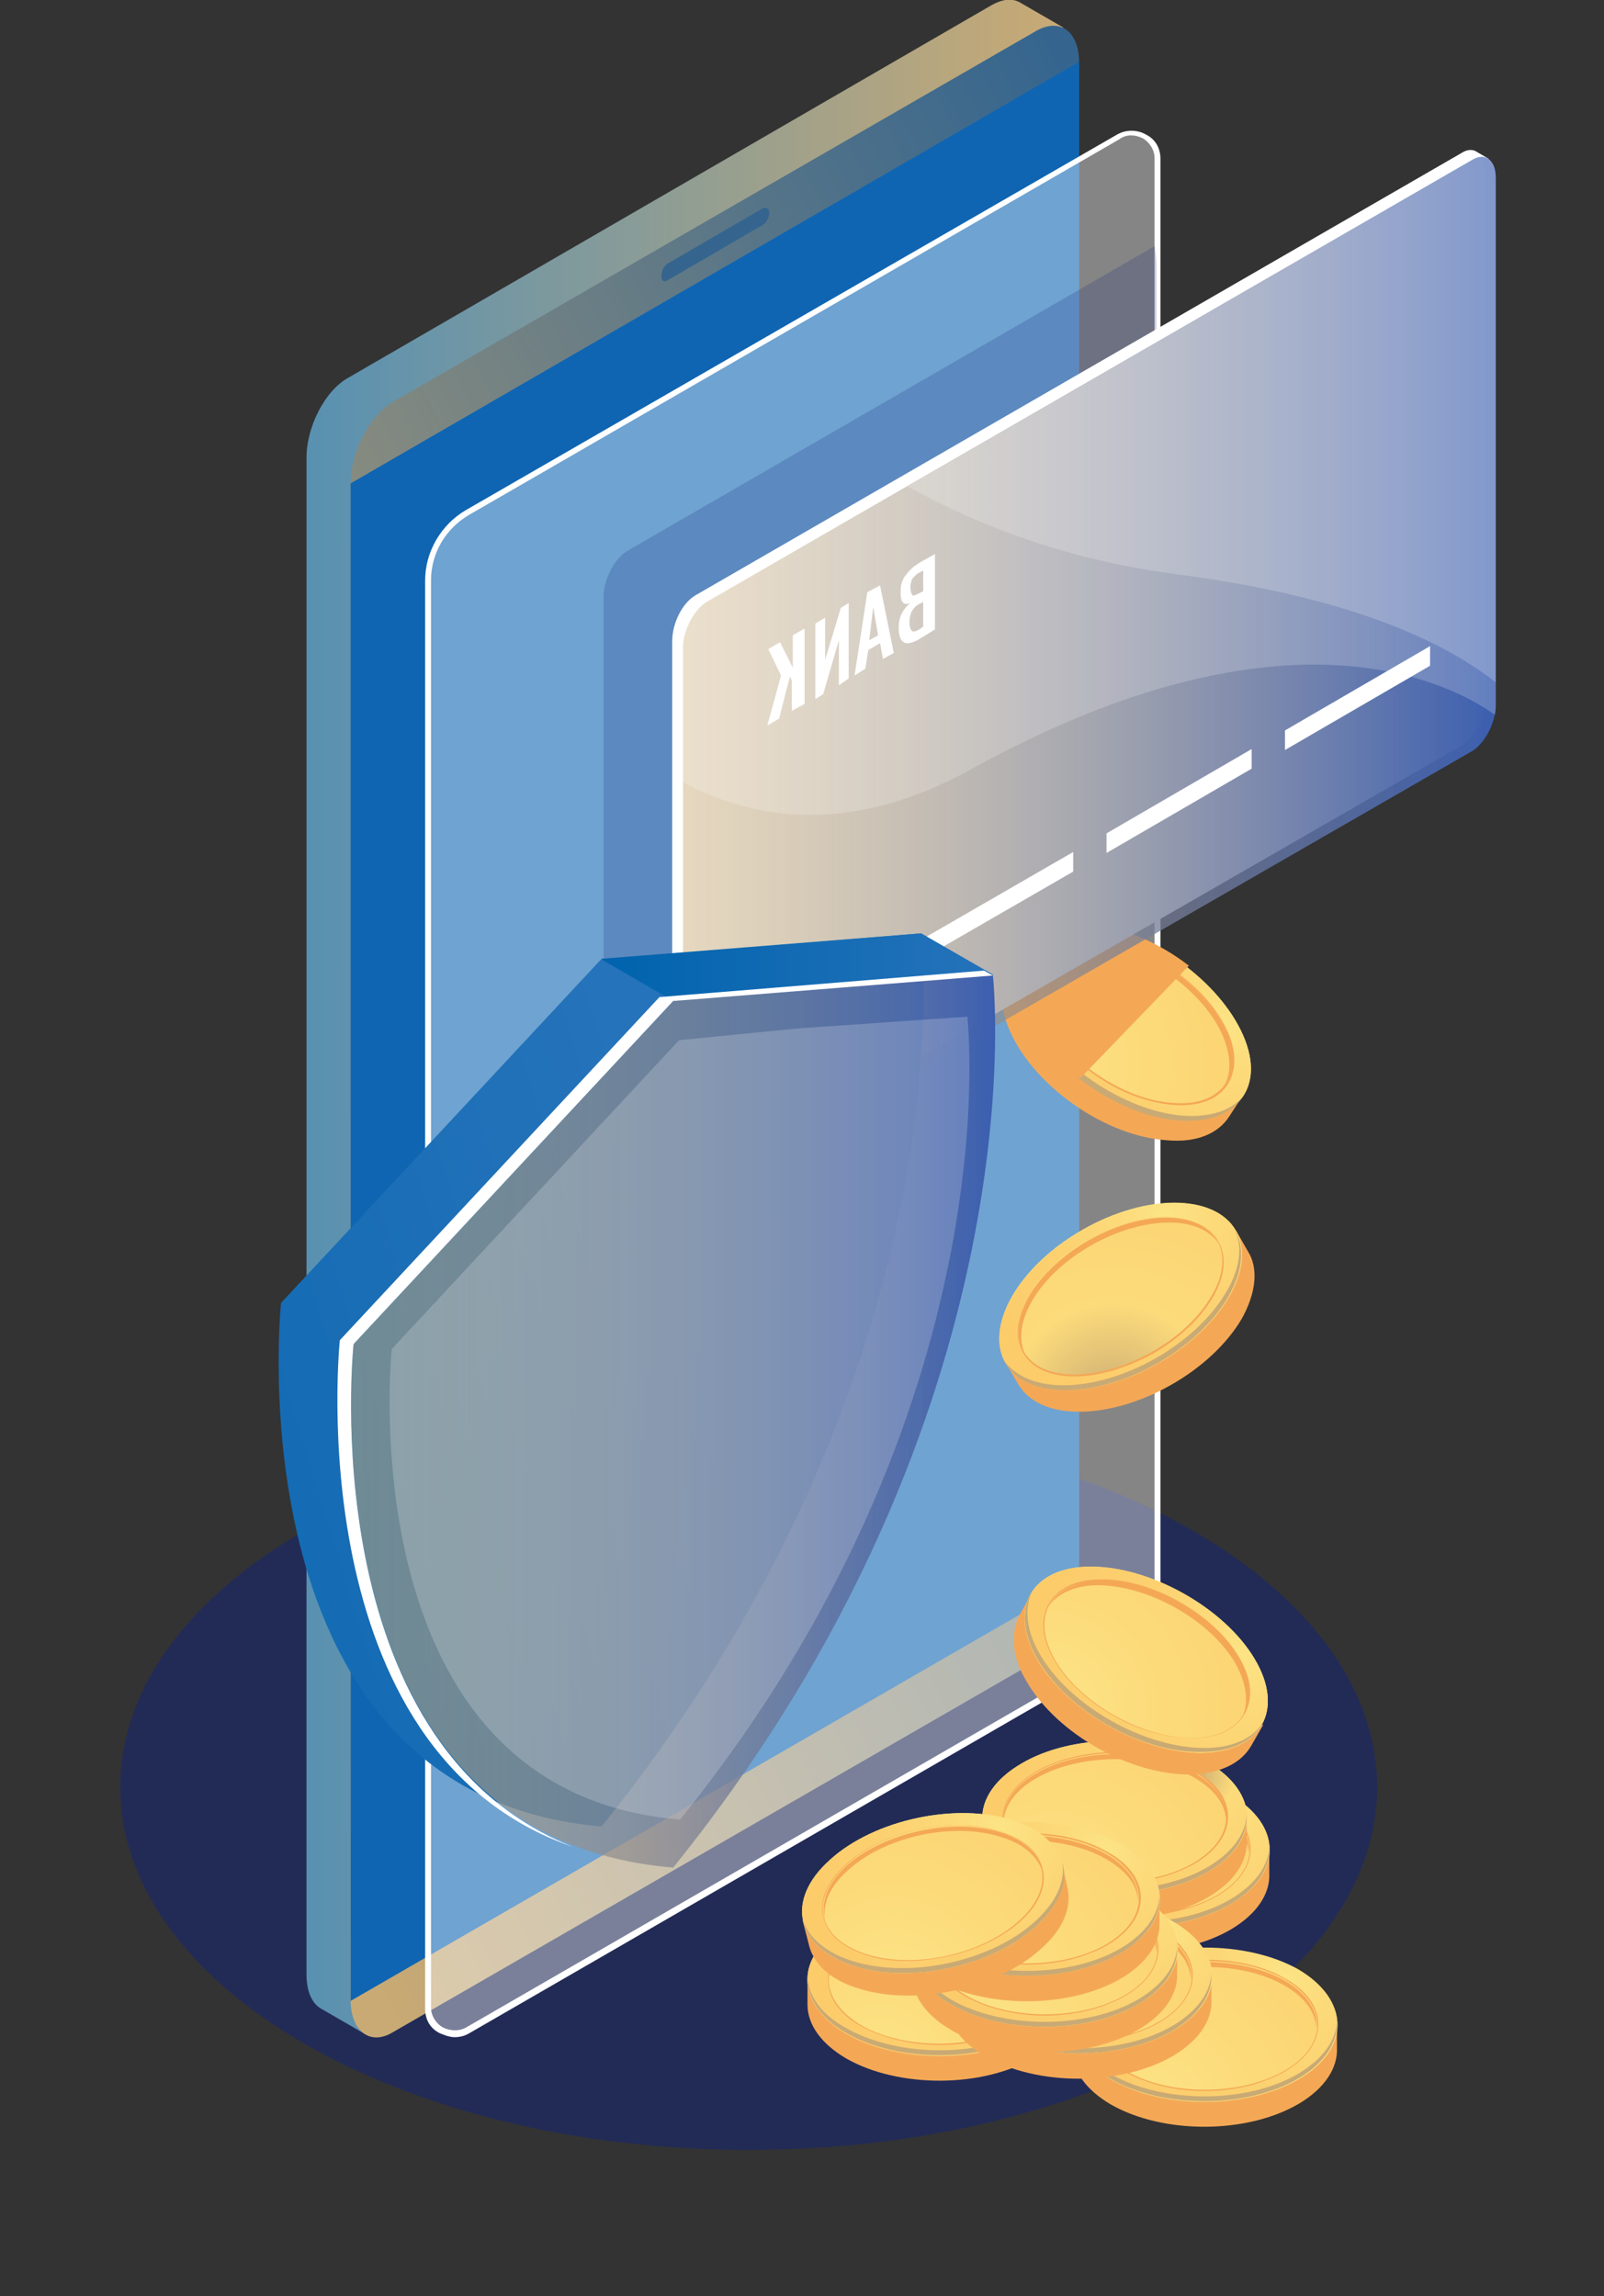 <svg width="278" height="398" viewBox="0 0 278 398" fill="none" xmlns="http://www.w3.org/2000/svg">
<rect x="0" y="0" width="278" height="398" fill="#333333" stroke="none"/>
<path opacity="0.5" d="M129.758 372.662C69.602 372.662 20.837 344.513 20.837 309.79C20.837 275.067 69.602 246.918 129.758 246.918C189.913 246.918 238.679 275.067 238.679 309.79C238.679 344.513 189.913 372.662 129.758 372.662Z" fill="#13247A"/>
<path d="M60.428 65.44L171.898 0.869C173.767 -0.151 175.297 -0.32 176.656 0.359L184.303 4.777L179.375 7.836V269.178C179.375 274.616 176.146 280.903 172.068 283.282L61.788 347.003L63.317 352.611L55.671 348.193C54.141 347.343 53.122 345.304 53.122 342.245V79.374C53.122 73.936 56.35 67.649 60.428 65.44Z" fill="url(#paint0_linear_92_7708)"/>
<path d="M68.075 352.271L179.715 287.87C183.793 285.491 187.021 279.204 187.021 273.766V10.895C187.021 5.457 183.793 3.078 179.715 5.287L68.075 69.688C63.997 72.067 60.768 78.354 60.768 83.792V346.663C60.768 352.101 64.167 354.65 68.075 352.271Z" fill="url(#paint1_linear_92_7708)"/>
<path d="M60.768 346.833L187.021 273.936V10.725L60.768 83.792V346.833Z" fill="#0F65B2"/>
<path opacity="0.4" d="M80.989 351.931L193.648 286.85C197.896 284.471 200.445 279.883 200.445 274.956V27.547C200.445 24.148 196.707 21.939 193.648 23.639L80.989 88.719C76.741 91.098 74.192 95.686 74.192 100.614V348.193C74.192 351.591 77.93 353.63 80.989 351.931Z" fill="white"/>
<path d="M78.78 353.12C79.63 353.12 80.479 352.95 81.329 352.441L193.988 287.36C198.406 284.811 201.125 280.053 201.125 275.126V27.547C201.125 25.678 200.275 24.148 198.576 23.299C197.047 22.449 195.178 22.449 193.648 23.299L80.819 88.379C76.401 90.928 73.682 95.686 73.682 100.614V348.193C73.682 350.062 74.532 351.591 76.231 352.441C77.081 352.781 77.93 353.12 78.78 353.12ZM196.027 23.469C196.707 23.469 197.387 23.639 198.066 23.979C199.256 24.658 200.105 26.018 200.105 27.377V274.956C200.105 279.713 197.557 283.962 193.478 286.34L80.819 351.421C79.63 352.101 78.1 352.101 76.741 351.421C75.552 350.741 74.702 349.382 74.702 348.023V100.614C74.702 95.856 77.251 91.608 81.329 89.229L193.988 24.148C194.668 23.639 195.348 23.469 196.027 23.469Z" fill="white"/>
<path d="M115.653 48.617L132.306 38.932C132.815 38.592 133.325 37.742 133.325 36.893C133.325 36.213 132.815 35.873 132.306 36.043L115.653 45.729C115.143 46.069 114.634 46.918 114.634 47.768C114.634 48.617 114.973 48.957 115.653 48.617Z" fill="#35658E"/>
<path opacity="0.2" d="M108.687 197.98C106.478 199.34 104.608 197.98 104.608 194.922V103.503C104.608 100.444 106.478 96.876 108.687 95.516L200.105 42.67C200.275 43.69 200.445 44.879 200.445 45.899V144.794L108.687 197.98Z" fill="#13247A"/>
<path d="M177.336 164.166V166.375C179.205 165.525 181.754 165.015 184.642 165.355C195.008 166.035 207.072 174.361 211.49 183.707C212.68 186.256 213.359 188.635 213.189 190.844L215.229 190.164L213.02 193.562C211.15 196.451 207.412 198.15 202.144 197.64C191.779 196.961 179.714 188.635 175.296 179.289C173.087 174.701 173.087 170.623 174.957 167.734L177.336 164.166Z" fill="#F4A856"/>
<path d="M177.675 175.72C182.263 185.066 194.158 193.222 204.523 194.072C214.889 194.752 219.647 187.955 215.059 178.609C210.471 169.263 198.576 161.107 188.211 160.257C177.845 159.408 173.257 166.374 177.675 175.72Z" fill="#FCE586"/>
<path d="M177.675 175.72C182.263 185.066 194.158 193.222 204.523 194.072C214.889 194.752 219.647 187.955 215.059 178.609C210.471 169.263 198.576 161.107 188.211 160.257C177.845 159.408 173.257 166.374 177.675 175.72Z" fill="url(#paint2_radial_92_7708)"/>
<path d="M189.91 186.426C193.988 189.314 198.916 191.183 203.334 191.523C207.582 191.863 210.98 190.674 212.68 188.125C214.379 185.576 214.379 182.008 212.51 178.269C208.771 170.453 198.576 163.486 189.74 162.806C185.492 162.466 182.093 163.656 180.394 166.205C178.695 168.753 178.695 172.322 180.564 176.06C182.433 179.968 185.832 183.537 189.91 186.426ZM202.654 168.074C206.732 170.793 210.131 174.361 212 178.269C213.869 182.008 213.869 185.406 212.34 187.785C210.641 190.164 207.582 191.353 203.334 191.013C194.668 190.334 184.642 183.537 180.904 175.72C179.035 171.982 179.035 168.584 180.564 166.205C182.263 163.826 185.322 162.636 189.57 162.976C193.818 163.486 198.576 165.355 202.654 168.074Z" fill="#F4A856"/>
<path d="M180.734 175.89C184.472 183.707 194.668 190.673 203.334 191.183C212 191.863 215.908 185.916 212.17 178.099C208.431 170.283 198.236 163.316 189.57 162.806C180.904 162.296 176.996 168.074 180.734 175.89Z" fill="url(#paint3_radial_92_7708)"/>
<path d="M211.66 178.949C207.921 171.132 197.726 164.165 189.06 163.656C184.982 163.316 181.923 164.505 180.224 166.544C181.753 163.995 184.982 162.466 189.57 162.806C198.236 163.486 208.431 170.283 212.169 178.099C214.209 182.177 214.039 185.746 212.169 188.125C213.529 185.916 213.359 182.687 211.66 178.949Z" fill="#F4A856"/>
<path d="M178.185 175.041C182.773 184.386 194.668 192.543 205.033 193.392C209.961 193.732 213.699 192.373 215.568 189.824C213.699 192.883 209.961 194.582 204.523 194.242C194.158 193.562 182.093 185.236 177.675 175.89C175.296 170.962 175.466 166.884 177.675 163.996C175.976 166.544 175.976 170.453 178.185 175.041Z" fill="#C9AA74"/>
<path d="M180.904 186.765C178.525 184.386 176.656 181.838 175.466 179.119C173.257 174.531 173.257 170.453 175.127 167.564L177.506 164.165C177.506 164.165 177.506 163.996 177.675 163.996L177.845 163.826C179.885 161.277 183.453 159.747 188.551 160.087C194.328 160.597 200.785 163.316 206.053 167.394L187.361 186.765H180.904Z" fill="#F4A856"/>
<path d="M120.582 103.163L253.292 26.527C254.311 25.848 255.331 25.848 256.011 26.358L258.05 27.547C258.05 27.547 257.54 27.547 257.2 27.717C257.37 28.227 257.54 28.906 257.54 29.756V121.175C257.54 124.233 255.671 127.802 253.462 129.161L120.582 205.627C120.412 205.797 120.072 205.797 119.902 205.967V206.986L117.863 205.797C117.013 205.287 116.503 204.098 116.503 202.398V111.149C116.503 108.091 118.203 104.522 120.582 103.163Z" fill="white"/>
<path d="M122.451 206.646L255.161 130.181C257.37 128.821 259.239 125.253 259.239 122.194V30.776C259.239 27.717 257.37 26.358 255.161 27.717L122.451 104.352C120.242 105.712 118.373 109.28 118.373 112.339V203.758C118.373 206.646 120.242 208.006 122.451 206.646Z" fill="url(#paint4_linear_92_7708)"/>
<path d="M162.043 109.11V96.026L159.324 97.555C158.814 97.895 158.305 98.235 157.965 98.575C157.625 98.915 157.285 99.255 156.945 99.764C156.605 100.104 156.435 100.614 156.266 101.124C156.096 101.634 156.096 102.313 156.096 102.823C156.096 104.352 156.605 105.032 157.795 104.522C157.115 105.032 156.605 105.712 156.266 106.391C155.926 107.071 155.756 107.921 155.756 108.94C155.756 110.13 156.096 110.979 156.605 111.319C157.115 111.659 157.965 111.489 158.984 110.979L162.043 109.11ZM160.004 102.483L159.324 102.823C158.645 103.163 158.305 103.333 158.135 103.163C157.965 102.993 157.795 102.483 157.795 101.804C157.795 101.464 157.795 101.124 157.965 100.784C157.965 100.444 158.135 100.274 158.305 100.104C158.475 99.934 158.644 99.764 158.814 99.594C158.984 99.425 159.324 99.255 159.664 99.085L160.004 98.915V102.483ZM160.004 108.6L159.324 109.11C158.645 109.45 158.305 109.62 157.965 109.28C157.795 109.11 157.625 108.6 157.625 107.921C157.625 107.071 157.795 106.561 157.965 106.052C158.305 105.542 158.645 105.032 159.324 104.692L160.004 104.352V108.6Z" fill="white"/>
<path d="M154.906 113.188L152.527 101.464L150.318 102.653L148.109 117.097L149.978 115.907L150.488 112.679L152.527 111.489L153.037 114.208L154.906 113.188ZM152.187 110.13L150.658 110.979L151.338 105.202L152.187 110.13Z" fill="white"/>
<path d="M147.09 117.606V104.522L145.73 105.372L143.012 114.378V107.071L141.312 108.091V121.175L142.672 120.325L145.391 110.979V118.796L147.09 117.606Z" fill="white"/>
<path d="M139.443 122.024V108.94L137.404 110.13V115.737L135.195 111.319L133.156 112.509L135.365 117.097L132.986 125.763L135.025 124.573L136.895 117.266L137.234 117.946V123.214L139.443 122.024Z" fill="white"/>
<path d="M222.706 130.011L247.854 115.397V111.999L222.706 126.612V130.011Z" fill="white"/>
<path d="M191.78 147.853L216.929 133.24V129.841L191.78 144.454V147.853Z" fill="white"/>
<path d="M160.683 165.695L186.002 151.081V147.683L160.683 162.296V165.695Z" fill="white"/>
<path d="M129.758 183.537L154.906 168.923V165.695L129.758 180.138V183.537Z" fill="white"/>
<path opacity="0.2" d="M122.451 104.352L255.161 27.717C257.37 26.358 259.239 27.717 259.239 30.776V122.194C259.239 122.704 259.239 123.384 259.069 123.894C251.933 118.796 223.385 102.993 168.5 133.239C148.619 144.284 131.797 142.755 118.373 135.618V112.169C118.373 109.11 120.242 105.542 122.451 104.352Z" fill="white"/>
<path opacity="0.2" d="M204.354 99.594C185.662 97.216 170.199 91.438 157.285 84.301L255.161 27.717C257.37 26.358 259.239 27.717 259.239 30.776V118.286C249.554 110.64 232.731 103.333 204.354 99.594Z" fill="white"/>
<path d="M174.108 320.835L175.297 322.704C176.317 320.835 178.186 319.136 180.735 317.606C189.741 312.339 204.184 312.339 213.19 317.436C215.739 318.796 217.438 320.495 218.628 322.364L219.987 320.665V324.743C220.157 328.142 217.948 331.71 213.36 334.429C204.354 339.696 189.911 339.696 180.905 334.599C176.487 332.05 174.108 328.651 174.108 325.253V320.835Z" fill="#F4A856"/>
<path d="M180.904 330.181C189.91 335.278 204.524 335.278 213.36 330.011C222.366 324.743 222.196 316.417 213.36 311.149C204.354 306.052 189.741 306.052 180.904 311.319C171.899 316.587 171.899 325.083 180.904 330.181Z" fill="#FCE586"/>
<path d="M180.904 330.181C189.91 335.278 204.524 335.278 213.36 330.011C222.366 324.743 222.196 316.417 213.36 311.149C204.354 306.052 189.741 306.052 180.904 311.319C171.899 316.587 171.899 325.083 180.904 330.181Z" fill="url(#paint5_radial_92_7708)"/>
<path d="M197.048 332.05C202.145 332.05 207.073 330.86 210.981 328.651C214.72 326.442 216.759 323.554 216.759 320.495C216.759 317.436 214.72 314.548 210.981 312.509C203.335 308.091 191.1 308.26 183.454 312.679C179.715 314.888 177.676 317.776 177.676 320.835C177.676 323.893 179.715 326.782 183.454 328.821C187.192 331.03 192.12 332.05 197.048 332.05ZM197.218 309.79C202.145 309.79 206.903 310.809 210.642 313.018C214.21 315.057 216.249 317.776 216.249 320.665C216.249 323.554 214.38 326.272 210.811 328.481C203.335 332.899 191.27 332.899 183.624 328.651C180.055 326.612 178.016 323.893 178.016 321.005C178.016 318.116 179.885 315.397 183.454 313.188C187.362 310.809 192.29 309.79 197.218 309.79Z" fill="#F4A856"/>
<path d="M183.624 328.651C191.1 332.899 203.335 332.899 210.981 328.481C218.458 324.063 218.458 317.097 210.981 312.679C203.505 308.43 191.27 308.43 183.624 312.848C175.977 317.267 175.977 324.403 183.624 328.651Z" fill="url(#paint6_radial_92_7708)"/>
<path d="M210.811 313.698C203.334 309.45 191.1 309.45 183.453 313.868C179.885 315.907 178.016 318.626 177.846 321.345C177.676 318.286 179.545 315.227 183.453 313.018C190.93 308.6 203.164 308.6 210.811 312.848C214.719 315.058 216.758 318.116 216.418 321.175C216.249 318.456 214.379 315.737 210.811 313.698Z" fill="#F4A856"/>
<path d="M180.905 329.331C189.911 334.429 204.524 334.429 213.36 329.161C217.608 326.612 219.817 323.384 219.987 320.155C220.157 323.724 217.948 327.292 213.36 330.011C204.354 335.278 189.911 335.278 180.905 330.181C176.147 327.462 173.938 323.894 174.108 320.325C174.447 323.554 176.656 326.782 180.905 329.331Z" fill="#C9AA74"/>
<path d="M170.199 315.227L171.389 317.097C172.408 315.227 174.278 313.528 176.826 311.999C185.832 306.731 200.276 306.731 209.282 311.829C211.831 313.188 213.53 314.888 214.719 316.757L216.079 315.057V319.136C216.249 322.534 214.04 326.102 209.452 328.821C200.446 334.089 186.002 334.089 176.996 328.991C172.578 326.442 170.199 323.044 170.199 319.645V315.227Z" fill="#F4A856"/>
<path d="M176.996 324.573C186.002 329.671 200.616 329.671 209.452 324.403C218.458 319.136 218.288 310.809 209.452 305.542C200.446 300.444 185.832 300.444 176.996 305.712C167.99 310.979 167.99 319.306 176.996 324.573Z" fill="#FCE586"/>
<path d="M176.996 324.573C186.002 329.671 200.616 329.671 209.452 324.403C218.458 319.136 218.288 310.809 209.452 305.542C200.446 300.444 185.832 300.444 176.996 305.712C167.99 310.979 167.99 319.306 176.996 324.573Z" fill="url(#paint7_radial_92_7708)"/>
<path d="M193.139 326.442C198.237 326.442 203.165 325.253 207.073 323.044C210.812 320.835 212.851 317.946 212.851 314.888C212.851 311.829 210.812 308.94 207.073 306.901C199.427 302.483 187.192 302.653 179.546 307.071C175.807 309.28 173.768 312.169 173.768 315.227C173.768 318.286 175.807 321.175 179.546 323.214C183.284 325.253 188.212 326.442 193.139 326.442ZM193.309 304.182C198.237 304.182 202.995 305.202 206.733 307.411C210.302 309.45 212.341 312.169 212.341 315.057C212.341 317.946 210.472 320.665 206.903 322.874C199.427 327.292 187.362 327.292 179.715 323.044C176.147 321.005 174.108 318.286 174.108 315.397C174.108 312.509 175.977 309.79 179.546 307.581C183.454 305.202 188.382 304.182 193.309 304.182Z" fill="#F4A856"/>
<path d="M179.546 323.044C187.022 327.292 199.257 327.292 206.903 322.874C214.38 318.456 214.38 311.489 206.903 307.071C199.427 302.823 187.192 302.823 179.546 307.241C172.069 311.659 172.069 318.626 179.546 323.044Z" fill="url(#paint8_radial_92_7708)"/>
<path d="M206.903 308.091C199.426 303.843 187.192 303.843 179.545 308.261C175.977 310.3 174.108 313.018 173.938 315.737C173.768 312.679 175.637 309.62 179.545 307.411C187.022 302.993 199.256 302.993 206.903 307.241C210.811 309.45 212.85 312.509 212.51 315.567C212.34 312.679 210.471 310.13 206.903 308.091Z" fill="#F4A856"/>
<path d="M176.996 323.724C186.002 328.821 200.616 328.821 209.452 323.554C213.7 321.005 215.909 317.776 216.079 314.548C216.249 318.116 214.04 321.685 209.452 324.403C200.446 329.671 186.002 329.671 176.996 324.573C172.239 321.855 170.03 318.286 170.199 314.718C170.369 317.946 172.748 321.175 176.996 323.724Z" fill="#C9AA74"/>
<path d="M139.952 343.095L141.142 344.964C142.161 343.095 144.031 341.396 146.579 339.867C155.585 334.599 170.029 334.599 179.035 339.697C181.584 341.056 183.283 342.755 184.472 344.624L185.832 342.925V347.003C186.002 350.402 183.793 353.97 179.205 356.689C170.199 361.957 155.755 361.957 146.749 356.859C142.331 354.31 139.952 350.912 139.952 347.513V343.095Z" fill="#F4A856"/>
<path d="M139.951 343.151C139.918 335.831 150.162 329.851 162.831 329.794C175.5 329.737 185.797 335.625 185.83 342.945C185.863 350.265 175.619 356.245 162.95 356.302C150.281 356.359 139.984 350.471 139.951 343.151Z" fill="#FCE586"/>
<path d="M146.749 352.611C155.755 357.708 170.369 357.708 179.205 352.441C188.211 347.173 188.041 338.847 179.205 333.579C170.199 328.481 155.585 328.481 146.749 333.749C137.573 339.017 137.743 347.343 146.749 352.611Z" fill="url(#paint9_radial_92_7708)"/>
<path d="M162.892 354.48C167.99 354.48 172.918 353.29 176.826 351.081C180.564 348.872 182.604 345.984 182.604 342.925C182.604 339.866 180.564 336.978 176.826 334.939C169.18 330.521 156.945 330.69 149.298 335.108C145.56 337.317 143.521 340.206 143.521 343.265C143.521 346.323 145.56 349.212 149.298 351.251C153.037 353.29 157.965 354.48 162.892 354.48ZM163.062 332.05C167.99 332.05 172.748 333.069 176.486 335.278C180.055 337.317 182.094 340.036 182.094 342.925C182.094 345.814 180.225 348.532 176.656 350.741C169.18 355.159 157.115 355.159 149.468 350.911C145.9 348.872 143.861 346.153 143.861 343.265C143.861 340.376 145.73 337.657 149.298 335.448C153.037 333.239 158.135 332.05 163.062 332.05Z" fill="#F4A856"/>
<path d="M149.298 351.081C156.775 355.329 169.01 355.329 176.656 350.911C184.133 346.493 184.133 339.527 176.656 335.108C169.18 330.86 156.945 330.86 149.298 335.278C141.652 339.696 141.822 346.663 149.298 351.081Z" fill="url(#paint10_radial_92_7708)"/>
<path d="M176.486 336.128C169.009 331.88 156.775 331.88 149.128 336.298C145.56 338.337 143.691 341.056 143.521 343.775C143.351 340.716 145.22 337.657 149.128 335.448C156.605 331.03 168.839 331.03 176.486 335.278C180.394 337.487 182.433 340.546 182.093 343.605C181.923 340.716 180.054 338.167 176.486 336.128Z" fill="#F4A856"/>
<path d="M146.749 351.591C155.755 356.689 170.369 356.689 179.205 351.421C183.453 348.872 185.662 345.644 185.832 342.415C186.002 345.984 183.793 349.552 179.205 352.271C170.199 357.538 155.755 357.538 146.749 352.441C141.991 349.722 139.782 346.154 139.952 342.585C140.122 345.984 142.331 349.212 146.749 351.591Z" fill="#C9AA74"/>
<path d="M185.832 351.081L187.022 352.951C188.041 351.081 189.91 349.382 192.459 347.853C201.465 342.585 215.909 342.585 224.915 347.683C227.464 349.042 229.163 350.742 230.352 352.611L231.712 350.911V354.99C231.882 358.388 229.673 361.957 225.085 364.675C216.079 369.943 201.635 369.943 192.629 364.845C188.211 362.296 185.832 358.898 185.832 355.499V351.081Z" fill="#F4A856"/>
<path d="M185.932 351.187C185.899 343.867 196.143 337.887 208.812 337.83C221.482 337.774 231.779 343.662 231.812 350.982C231.844 358.302 221.601 364.282 208.931 364.339C196.262 364.395 185.965 358.507 185.932 351.187Z" fill="#FCE586"/>
<path d="M192.629 360.427C201.635 365.525 216.248 365.525 225.084 360.257C234.09 354.99 233.921 346.663 225.084 341.396C216.079 336.298 201.465 336.298 192.629 341.566C183.623 347.003 183.623 355.33 192.629 360.427Z" fill="url(#paint11_radial_92_7708)"/>
<path d="M208.772 362.466C213.87 362.466 218.798 361.277 222.706 359.068C226.444 356.859 228.483 353.97 228.483 350.911C228.483 347.853 226.444 344.964 222.706 342.925C215.059 338.507 202.825 338.677 195.178 343.095C191.44 345.304 189.401 348.193 189.401 351.251C189.401 354.31 191.44 357.199 195.178 359.238C198.917 361.277 203.844 362.466 208.772 362.466ZM208.942 340.036C213.87 340.036 218.628 341.056 222.366 343.265C225.935 345.304 227.974 348.023 227.974 350.911C227.974 353.8 226.104 356.519 222.536 358.728C215.059 363.146 202.995 363.146 195.348 358.898C191.78 356.859 189.741 354.14 189.741 351.251C189.741 348.363 191.61 345.644 195.348 343.435C199.087 341.226 204.014 340.036 208.942 340.036Z" fill="#F4A856"/>
<path d="M195.348 359.068C202.825 363.316 215.059 363.316 222.706 358.898C230.183 354.48 230.183 347.513 222.706 343.095C215.229 338.847 202.995 338.847 195.348 343.265C187.702 347.683 187.702 354.65 195.348 359.068Z" fill="url(#paint12_radial_92_7708)"/>
<path d="M222.536 344.115C215.059 339.867 202.824 339.867 195.178 344.285C191.61 346.324 189.74 349.042 189.57 351.761C189.401 348.703 191.27 345.644 195.178 343.435C202.655 339.017 214.889 339.017 222.536 343.265C226.444 345.474 228.483 348.533 228.143 351.591C227.973 348.703 226.104 346.154 222.536 344.115Z" fill="#F4A856"/>
<path d="M192.629 359.578C201.635 364.675 216.249 364.675 225.085 359.408C229.333 356.859 231.542 353.63 231.712 350.402C231.882 353.97 229.673 357.539 225.085 360.257C216.079 365.525 201.635 365.525 192.629 360.427C187.871 357.709 185.662 354.14 185.832 350.572C186.172 353.97 188.381 357.199 192.629 359.578Z" fill="#C9AA74"/>
<path d="M164.081 342.755L165.271 344.624C166.29 342.755 168.159 341.056 170.708 339.526C179.714 334.259 194.158 334.259 203.164 339.356C205.713 340.716 207.412 342.415 208.601 344.284L209.961 342.585V346.663C210.131 350.062 207.922 353.63 203.334 356.349C194.328 361.616 179.884 361.616 170.878 356.519C166.46 353.97 164.081 350.571 164.081 347.173V342.755Z" fill="#F4A856"/>
<path d="M164.213 342.739C164.18 335.419 174.424 329.439 187.093 329.382C199.762 329.325 210.059 335.213 210.092 342.533C210.125 349.853 199.881 355.833 187.212 355.89C174.542 355.947 164.245 350.059 164.213 342.739Z" fill="#FCE586"/>
<path d="M170.878 352.101C179.884 357.199 194.497 357.199 203.333 351.931C212.339 346.663 212.339 338.337 203.333 333.069C194.327 327.972 179.714 327.972 170.878 333.239C161.872 338.507 161.872 346.833 170.878 352.101Z" fill="url(#paint13_radial_92_7708)"/>
<path d="M187.021 353.97C192.119 353.97 197.047 352.78 200.955 350.571C204.693 348.362 206.732 345.474 206.732 342.415C206.732 339.357 204.693 336.468 200.955 334.429C193.308 330.011 181.074 330.181 173.427 334.599C169.689 336.808 167.65 339.696 167.65 342.755C167.65 345.814 169.689 348.702 173.427 350.741C177.166 352.78 182.094 353.97 187.021 353.97ZM187.191 331.71C192.119 331.71 196.877 332.73 200.615 334.939C204.184 336.978 206.223 339.696 206.223 342.585C206.223 345.474 204.353 348.193 200.785 350.402C193.308 354.82 181.244 354.82 173.597 350.571C170.029 348.532 167.99 345.814 167.99 342.925C167.99 340.036 169.859 337.317 173.427 335.108C177.336 332.73 182.263 331.71 187.191 331.71Z" fill="#F4A856"/>
<path d="M173.597 350.572C181.074 354.82 193.308 354.82 200.955 350.402C208.432 345.984 208.432 339.017 200.955 334.599C193.478 330.351 181.244 330.351 173.597 334.769C165.951 339.187 165.951 346.154 173.597 350.572Z" fill="url(#paint14_radial_92_7708)"/>
<path d="M200.785 335.618C193.308 331.37 181.074 331.37 173.427 335.788C169.859 337.827 167.989 340.546 167.819 343.265C167.65 340.206 169.519 337.148 173.427 334.939C180.904 330.521 193.138 330.521 200.785 334.769C204.693 336.978 206.732 340.036 206.392 343.095C206.222 340.206 204.353 337.657 200.785 335.618Z" fill="#F4A856"/>
<path d="M170.878 351.251C179.884 356.349 194.498 356.349 203.334 351.081C207.582 348.533 209.791 345.304 209.961 342.075C210.131 345.644 207.922 349.212 203.334 351.931C194.328 357.199 179.884 357.199 170.878 352.101C166.12 349.382 163.911 345.814 164.081 342.245C164.421 345.474 166.63 348.702 170.878 351.251Z" fill="#C9AA74"/>
<path d="M158.135 338.167L159.324 340.036C160.344 338.167 162.213 336.468 164.762 334.939C173.768 329.671 188.211 329.671 197.217 334.769C199.766 336.128 201.465 337.827 202.655 339.696L204.014 337.997V342.075C204.184 345.474 201.975 349.042 197.387 351.761C188.381 357.029 173.938 357.029 164.932 351.931C160.514 349.382 158.135 345.984 158.135 342.585V338.167Z" fill="#F4A856"/>
<path d="M164.932 347.513C173.938 352.611 188.551 352.611 197.387 347.343C206.393 342.075 206.393 333.749 197.387 328.482C188.381 323.384 173.768 323.384 164.932 328.651C155.926 333.919 155.926 342.245 164.932 347.513Z" fill="#FCE586"/>
<path d="M164.932 347.513C173.938 352.611 188.551 352.611 197.387 347.343C206.393 342.075 206.393 333.749 197.387 328.482C188.381 323.384 173.768 323.384 164.932 328.651C155.926 333.919 155.926 342.245 164.932 347.513Z" fill="url(#paint15_radial_92_7708)"/>
<path d="M181.074 349.382C186.172 349.382 191.1 348.193 195.008 345.984C198.746 343.775 200.785 340.886 200.785 337.827C200.785 334.769 198.746 331.88 195.008 329.841C187.361 325.423 175.127 325.593 167.48 330.011C163.742 332.22 161.703 335.108 161.703 338.167C161.703 341.226 163.742 344.114 167.48 346.154C171.218 348.193 176.146 349.382 181.074 349.382ZM181.244 327.122C186.172 327.122 190.93 328.142 194.668 330.351C198.236 332.39 200.275 335.108 200.275 337.997C200.275 340.886 198.406 343.605 194.838 345.814C187.361 350.232 175.297 350.232 167.65 345.984C164.082 343.945 162.043 341.226 162.043 338.337C162.043 335.448 163.912 332.73 167.48 330.521C171.388 328.142 176.316 327.122 181.244 327.122Z" fill="#F4A856"/>
<path d="M167.65 345.984C175.127 350.232 187.361 350.232 195.008 345.814C202.484 341.396 202.484 334.429 195.008 330.011C187.531 325.763 175.297 325.763 167.65 330.181C160.004 334.599 160.004 341.566 167.65 345.984Z" fill="url(#paint16_radial_92_7708)"/>
<path d="M194.838 331.03C187.362 326.782 175.127 326.782 167.481 331.2C163.912 333.239 162.043 335.958 161.873 338.677C161.703 335.618 163.572 332.56 167.481 330.351C174.957 325.933 187.192 325.933 194.838 330.181C198.747 332.39 200.786 335.448 200.446 338.507C200.276 335.618 198.407 333.069 194.838 331.03Z" fill="#F4A856"/>
<path d="M164.932 346.663C173.938 351.761 188.551 351.761 197.387 346.493C201.635 343.945 203.844 340.716 204.014 337.488C204.184 341.056 201.975 344.624 197.387 347.343C188.381 352.611 173.938 352.611 164.932 347.513C160.174 344.794 157.965 341.226 158.135 337.657C158.475 340.886 160.684 344.115 164.932 346.663Z" fill="#C9AA74"/>
<path d="M155.076 329.331L156.266 331.2C157.285 329.331 159.155 327.632 161.703 326.103C170.709 320.835 185.153 320.835 194.159 325.933C196.708 327.292 198.407 328.991 199.596 330.86L200.956 329.161V333.239C201.126 336.638 198.917 340.206 194.329 342.925C185.323 348.193 170.879 348.193 161.873 343.095C157.455 340.546 155.076 337.148 155.076 333.749V329.331Z" fill="#F4A856"/>
<path d="M155.101 329.224C155.068 321.904 165.312 315.924 177.981 315.867C190.651 315.811 200.948 321.698 200.981 329.018C201.013 336.338 190.77 342.319 178.1 342.375C165.431 342.432 155.134 336.544 155.101 329.224Z" fill="#FCE586"/>
<path d="M161.873 338.677C170.879 343.774 185.493 343.774 194.329 338.507C203.335 333.239 203.165 324.913 194.329 319.645C185.323 314.548 170.709 314.548 161.873 319.815C152.867 325.083 152.867 333.409 161.873 338.677Z" fill="url(#paint17_radial_92_7708)"/>
<path d="M178.015 340.546C183.113 340.546 188.041 339.357 191.949 337.148C195.687 334.939 197.727 332.05 197.727 328.991C197.727 325.933 195.687 323.044 191.949 321.005C184.303 316.587 172.068 316.757 164.422 321.175C160.683 323.384 158.644 326.273 158.644 329.331C158.644 332.39 160.683 335.278 164.422 337.318C168.16 339.357 173.088 340.546 178.015 340.546ZM178.185 318.286C183.113 318.286 187.871 319.306 191.609 321.515C195.178 323.554 197.217 326.273 197.217 329.161C197.217 332.05 195.348 334.769 191.779 336.978C184.303 341.396 172.238 341.396 164.591 337.148C161.023 335.109 158.984 332.39 158.984 329.501C158.984 326.612 160.853 323.894 164.422 321.685C168.16 319.306 173.258 318.286 178.185 318.286Z" fill="#F4A856"/>
<path d="M164.422 337.147C171.898 341.396 184.133 341.396 191.779 336.978C199.256 332.56 199.256 325.593 191.779 321.175C184.303 316.927 172.068 316.927 164.422 321.345C156.775 325.763 156.945 332.729 164.422 337.147Z" fill="url(#paint18_radial_92_7708)"/>
<path d="M191.61 322.194C184.133 317.946 171.899 317.946 164.252 322.364C160.684 324.403 158.815 327.122 158.645 329.841C158.475 326.782 160.344 323.724 164.252 321.514C171.729 317.096 183.963 317.097 191.61 321.345C195.518 323.554 197.557 326.612 197.217 329.671C197.217 326.782 195.178 324.233 191.61 322.194Z" fill="#F4A856"/>
<path d="M161.873 337.827C170.879 342.925 185.493 342.925 194.329 337.657C198.577 335.108 200.786 331.88 200.956 328.651C201.126 332.22 198.917 335.788 194.329 338.507C185.323 343.775 170.879 343.775 161.873 338.677C157.115 335.958 154.906 332.39 155.076 328.821C155.246 332.05 157.455 335.278 161.873 337.827Z" fill="#C9AA74"/>
<path d="M139.103 332.9L140.802 334.429C141.482 332.39 142.841 330.351 145.05 328.312C152.697 321.345 166.97 318.286 176.826 321.515C179.545 322.364 181.584 323.724 183.113 325.253L184.133 323.214L184.982 327.122C185.832 330.521 184.303 334.429 180.394 337.827C172.748 344.794 158.474 347.853 148.619 344.624C143.691 343.095 140.802 340.206 140.123 336.808L139.103 332.9Z" fill="#F4A856"/>
<path d="M147.77 340.716C157.625 343.945 171.899 340.886 179.545 333.919C187.192 326.952 185.493 318.796 175.637 315.567C165.781 312.339 151.508 315.398 143.861 322.364C136.045 329.331 137.914 337.488 147.77 340.716Z" fill="#FCE586"/>
<path d="M147.77 340.716C157.625 343.945 171.899 340.886 179.545 333.919C187.192 326.952 185.493 318.796 175.637 315.567C165.781 312.339 151.508 315.398 143.861 322.364C136.045 329.331 137.914 337.488 147.77 340.716Z" fill="url(#paint19_radial_92_7708)"/>
<path d="M163.912 339.187C168.84 338.167 173.598 335.958 176.826 333.07C180.055 330.181 181.414 326.952 180.735 324.064C180.055 321.005 177.506 318.796 173.428 317.437C165.102 314.718 153.037 317.267 146.58 323.214C143.351 326.103 141.992 329.331 142.672 332.22C143.351 335.279 145.9 337.488 149.978 338.847C154.057 340.206 158.984 340.206 163.912 339.187ZM159.494 317.437C164.252 316.417 169.18 316.417 173.258 317.776C177.166 318.966 179.715 321.345 180.225 324.234C180.904 327.122 179.545 330.181 176.486 332.9C170.029 338.677 158.135 341.226 149.978 338.507C146.07 337.318 143.521 334.939 143.012 332.05C142.332 329.161 143.691 326.103 146.75 323.384C149.978 320.495 154.736 318.456 159.494 317.437Z" fill="#F4A856"/>
<path d="M149.978 338.677C158.304 341.396 170.199 338.847 176.656 332.9C183.113 327.122 181.584 320.155 173.427 317.437C165.101 314.718 153.206 317.267 146.749 323.214C140.122 329.161 141.652 335.958 149.978 338.677Z" fill="url(#paint20_radial_92_7708)"/>
<path d="M173.598 318.456C165.271 315.737 153.377 318.286 146.92 324.234C143.861 326.952 142.502 330.011 143.011 332.73C142.162 329.841 143.351 326.443 146.75 323.384C153.207 317.607 165.101 315.058 173.428 317.607C177.846 318.966 180.225 321.685 180.734 324.573C179.885 321.855 177.506 319.646 173.598 318.456Z" fill="#F4A856"/>
<path d="M147.599 339.867C157.455 343.095 171.728 340.037 179.375 333.07C183.113 329.671 184.642 326.103 184.133 322.874C185.152 326.273 183.623 330.181 179.545 333.919C171.898 340.886 157.625 343.945 147.769 340.716C142.671 339.017 139.613 335.958 139.103 332.56C139.952 335.619 142.841 338.337 147.599 339.867Z" fill="#C9AA74"/>
<path d="M174.277 236.213L176.316 237.233C176.316 235.024 177.166 232.645 178.525 230.096C183.793 221.09 196.367 213.953 206.733 213.953C209.621 213.953 212 214.463 213.869 215.482L214.209 213.273L216.248 216.842C218.118 219.731 217.778 223.979 215.229 228.567C209.961 237.573 197.387 244.709 187.022 244.709C181.754 244.709 178.186 242.84 176.486 239.951L174.277 236.213Z" fill="#F4A856"/>
<path d="M174.295 236.041C170.662 229.685 176.633 219.436 187.633 213.148C198.632 206.861 210.494 206.915 214.127 213.271C217.76 219.626 211.788 229.875 200.789 236.163C189.789 242.451 177.928 242.396 174.295 236.041Z" fill="#FCE586"/>
<path d="M184.812 240.971C195.177 240.971 207.752 233.834 213.019 224.828C218.287 215.822 214.039 208.516 203.673 208.516C193.308 208.516 180.734 215.652 175.466 224.658C170.198 233.664 174.277 240.971 184.812 240.971Z" fill="url(#paint21_radial_92_7708)"/>
<path d="M199.766 234.684C204.184 232.135 207.922 228.736 210.131 224.998C212.34 221.26 212.68 217.861 211.15 215.143C209.621 212.424 206.393 211.064 202.144 211.064C193.308 211.064 182.603 217.182 178.355 224.658C176.146 228.397 175.806 231.795 177.336 234.514C178.865 237.233 182.093 238.592 186.342 238.592C190.59 238.592 195.348 237.063 199.766 234.684ZM188.89 215.143C193.139 212.764 197.896 211.234 202.144 211.234C206.223 211.234 209.281 212.594 210.811 215.143C212.17 217.691 211.83 221.09 209.791 224.658C205.373 232.135 194.838 238.082 186.172 238.082C182.093 238.082 179.035 236.723 177.506 234.174C176.146 231.625 176.486 228.227 178.525 224.658C180.734 220.92 184.642 217.522 188.89 215.143Z" fill="#F4A856"/>
<path d="M186.172 238.252C194.838 238.252 205.543 232.305 209.961 224.658C214.379 217.182 210.811 211.064 202.145 210.895C193.479 210.895 182.773 216.842 178.355 224.488C174.107 232.135 177.506 238.252 186.172 238.252Z" fill="url(#paint22_radial_92_7708)"/>
<path d="M202.654 211.914C193.988 211.914 183.283 217.861 178.865 225.508C176.826 229.076 176.486 232.305 177.675 234.684C175.976 232.135 176.146 228.567 178.355 224.658C182.773 217.182 193.308 211.064 202.144 211.064C206.732 211.064 209.791 212.764 211.15 215.482C209.621 213.273 206.732 211.914 202.654 211.914Z" fill="#F4A856"/>
<path d="M184.302 240.121C194.667 240.121 207.242 232.985 212.509 223.979C215.058 219.731 215.398 215.822 213.869 212.934C215.738 215.992 215.568 220.07 212.849 224.828C207.581 233.834 195.007 240.971 184.642 240.971C179.204 240.971 175.466 238.932 173.937 235.703C175.806 238.422 179.374 240.121 184.302 240.121Z" fill="#C9AA74"/>
<path d="M178.695 276.315L178.865 278.524C180.734 277.504 183.113 276.825 186.172 276.825C196.537 276.655 209.281 283.792 214.549 292.798C216.078 295.346 216.758 297.555 216.928 299.764L218.967 298.915L216.928 302.483C215.228 305.542 211.66 307.411 206.392 307.581C196.027 307.751 183.283 300.614 178.015 291.608C175.296 287.19 175.127 283.112 176.656 280.053L178.695 276.315Z" fill="#F4A856"/>
<path d="M179.885 287.87C185.152 296.706 197.897 303.843 208.262 303.843C218.627 303.673 222.705 296.366 217.438 287.53C212.17 278.694 199.426 271.557 189.061 271.557C178.695 271.557 174.617 278.864 179.885 287.87Z" fill="#FCE586"/>
<path d="M179.885 287.87C185.152 296.706 197.897 303.843 208.262 303.843C218.627 303.673 222.705 296.366 217.438 287.53C212.17 278.694 199.426 271.557 189.061 271.557C178.695 271.557 174.617 278.864 179.885 287.87Z" fill="url(#paint23_radial_92_7708)"/>
<path d="M192.969 297.386C197.387 299.934 202.314 301.294 206.732 301.294C210.98 301.294 214.209 299.764 215.738 297.046C217.268 294.327 216.928 290.928 214.719 287.19C210.301 279.713 199.426 273.596 190.76 273.766C186.511 273.766 183.283 275.295 181.754 278.014C180.224 280.733 180.564 284.131 182.773 287.87C184.982 291.608 188.72 295.007 192.969 297.386ZM204.184 278.184C208.432 280.563 212.17 283.962 214.209 287.53C216.248 291.098 216.758 294.497 215.229 297.046C213.869 299.595 210.811 300.954 206.562 301.124C197.896 301.294 187.361 295.346 182.943 287.87C180.904 284.301 180.394 280.903 181.924 278.354C183.283 275.805 186.342 274.446 190.59 274.276C195.008 274.276 199.935 275.635 204.184 278.184Z" fill="#F4A856"/>
<path d="M182.943 287.87C187.361 295.346 198.066 301.294 206.733 301.294C215.399 301.124 218.967 295.007 214.379 287.53C209.961 280.053 199.256 274.106 190.59 274.106C181.924 274.106 178.525 280.393 182.943 287.87Z" fill="url(#paint24_radial_92_7708)"/>
<path d="M214.039 288.21C209.621 280.733 198.916 274.786 190.25 274.786C186.172 274.786 183.113 276.315 181.754 278.524C183.113 275.805 186.172 274.106 190.76 273.936C199.426 273.766 210.131 279.883 214.549 287.36C216.928 291.268 217.098 294.837 215.399 297.386C216.418 295.007 216.079 291.778 214.039 288.21Z" fill="#F4A856"/>
<path d="M180.394 287.02C185.662 295.856 198.406 302.993 208.771 302.993C213.699 302.993 217.268 301.294 218.967 298.405C217.437 301.634 213.699 303.673 208.262 303.673C197.896 303.843 185.152 296.706 179.884 287.7C177.166 283.112 176.996 278.864 178.865 275.805C177.505 278.864 177.845 282.772 180.394 287.02Z" fill="#C9AA74"/>
<path d="M48.704 225.848L104.099 166.375L159.664 161.787C159.664 161.787 168.5 236.893 104.269 316.587C39.868 311.149 48.704 225.848 48.704 225.848Z" fill="url(#paint25_linear_92_7708)"/>
<path d="M159.664 161.787L172.068 168.923L116.673 173.511L104.099 166.205L159.664 161.787Z" fill="url(#paint26_linear_92_7708)"/>
<path d="M61.278 232.985L116.673 173.511L139.443 171.132L172.068 168.923C172.068 168.923 180.904 244.03 116.673 323.724C52.272 318.456 61.278 232.985 61.278 232.985Z" fill="url(#paint27_linear_92_7708)"/>
<path d="M61.278 232.985L116.673 173.511L172.068 169.093C170.539 168.244 170.539 168.244 170.539 168.244L114.294 172.832L58.899 232.305C58.899 232.305 51.423 303.673 99.341 320.155C53.971 302.143 61.278 232.985 61.278 232.985Z" fill="white"/>
<path opacity="0.2" d="M67.905 233.834L117.692 180.308L138.253 178.269L167.65 176.23C167.65 176.23 175.636 243.86 117.862 315.398C59.918 310.64 67.905 233.834 67.905 233.834Z" fill="white"/>
<defs>
<linearGradient id="paint0_linear_92_7708" x1="184.26" y1="176.318" x2="-156.413" y2="176.318" gradientUnits="userSpaceOnUse">
<stop stop-color="#C9AA74"/>
<stop offset="0.522" stop-color="#3088C8"/>
<stop offset="1" stop-color="#297BBF"/>
</linearGradient>
<linearGradient id="paint1_linear_92_7708" x1="212.101" y1="65.982" x2="-18.074" y2="183.826" gradientUnits="userSpaceOnUse">
<stop stop-color="#35658E"/>
<stop offset="1" stop-color="#C9AA74"/>
</linearGradient>
<radialGradient id="paint2_radial_92_7708" cx="0" cy="0" r="1" gradientUnits="userSpaceOnUse" gradientTransform="translate(211.703 178.365) rotate(-128.484) scale(32.843 32.843)">
<stop stop-color="#FCE586"/>
<stop offset="0.227" stop-color="#FCDB7B"/>
<stop offset="0.616" stop-color="#FCD06F"/>
<stop offset="1" stop-color="#FCCC6B"/>
</radialGradient>
<radialGradient id="paint3_radial_92_7708" cx="0" cy="0" r="1" gradientUnits="userSpaceOnUse" gradientTransform="translate(178.78 184.192) rotate(-128.484) scale(78.127 78.127)">
<stop stop-color="#FCE586"/>
<stop offset="0.227" stop-color="#FCDB7B"/>
<stop offset="0.616" stop-color="#FCD06F"/>
<stop offset="1" stop-color="#FCCC6B"/>
</radialGradient>
<linearGradient id="paint4_linear_92_7708" x1="259.27" y1="117.206" x2="118.35" y2="117.206" gradientUnits="userSpaceOnUse">
<stop stop-color="#3C5FB0"/>
<stop offset="1" stop-color="#C9AA74" stop-opacity="0.46"/>
</linearGradient>
<radialGradient id="paint5_radial_92_7708" cx="0" cy="0" r="1" gradientUnits="userSpaceOnUse" gradientTransform="translate(210.479 313.113) rotate(-162.926) scale(32.843 32.843)">
<stop stop-color="#FCE586"/>
<stop offset="0.227" stop-color="#FCDB7B"/>
<stop offset="0.616" stop-color="#FCD06F"/>
<stop offset="1" stop-color="#FCCC6B"/>
</radialGradient>
<radialGradient id="paint6_radial_92_7708" cx="0" cy="0" r="1" gradientUnits="userSpaceOnUse" gradientTransform="translate(186.624 336.538) rotate(-162.926) scale(78.128 78.128)">
<stop stop-color="#FCE586"/>
<stop offset="0.227" stop-color="#FCDB7B"/>
<stop offset="0.616" stop-color="#FCD06F"/>
<stop offset="1" stop-color="#FCCC6B"/>
</radialGradient>
<radialGradient id="paint7_radial_92_7708" cx="0" cy="0" r="1" gradientUnits="userSpaceOnUse" gradientTransform="translate(206.531 307.478) rotate(-162.926) scale(32.843 32.843)">
<stop stop-color="#C9AA74"/>
<stop offset="0.227" stop-color="#FCDB7B"/>
<stop offset="0.616" stop-color="#FCD06F"/>
<stop offset="1" stop-color="#FCCC6B"/>
</radialGradient>
<radialGradient id="paint8_radial_92_7708" cx="0" cy="0" r="1" gradientUnits="userSpaceOnUse" gradientTransform="translate(182.676 330.903) rotate(-162.926) scale(78.128 78.128)">
<stop stop-color="#FCE586"/>
<stop offset="0.227" stop-color="#FCDB7B"/>
<stop offset="0.616" stop-color="#FCD06F"/>
<stop offset="1" stop-color="#FCCC6B"/>
</radialGradient>
<radialGradient id="paint9_radial_92_7708" cx="0" cy="0" r="1" gradientUnits="userSpaceOnUse" gradientTransform="translate(176.224 335.483) rotate(-162.926) scale(32.843 32.843)">
<stop stop-color="#FCE586"/>
<stop offset="0.227" stop-color="#FCDB7B"/>
<stop offset="0.616" stop-color="#FCD06F"/>
<stop offset="1" stop-color="#FCCC6B"/>
</radialGradient>
<radialGradient id="paint10_radial_92_7708" cx="0" cy="0" r="1" gradientUnits="userSpaceOnUse" gradientTransform="translate(152.369 358.908) rotate(-162.926) scale(78.128 78.128)">
<stop stop-color="#FCE586"/>
<stop offset="0.227" stop-color="#FCDB7B"/>
<stop offset="0.616" stop-color="#FCD06F"/>
<stop offset="1" stop-color="#FCCC6B"/>
</radialGradient>
<radialGradient id="paint11_radial_92_7708" cx="0" cy="0" r="1" gradientUnits="userSpaceOnUse" gradientTransform="translate(222.215 343.46) rotate(-162.926) scale(32.843 32.843)">
<stop stop-color="#FCE586"/>
<stop offset="0.227" stop-color="#FCDB7B"/>
<stop offset="0.616" stop-color="#FCD06F"/>
<stop offset="1" stop-color="#FCCC6B"/>
</radialGradient>
<radialGradient id="paint12_radial_92_7708" cx="0" cy="0" r="1" gradientUnits="userSpaceOnUse" gradientTransform="translate(198.36 366.885) rotate(-162.926) scale(78.128 78.128)">
<stop stop-color="#FCE586"/>
<stop offset="0.227" stop-color="#FCDB7B"/>
<stop offset="0.616" stop-color="#FCD06F"/>
<stop offset="1" stop-color="#FCCC6B"/>
</radialGradient>
<radialGradient id="paint13_radial_92_7708" cx="0" cy="0" r="1" gradientUnits="userSpaceOnUse" gradientTransform="translate(200.455 335.004) rotate(-162.926) scale(32.843 32.843)">
<stop stop-color="#FCE586"/>
<stop offset="0.227" stop-color="#FCDB7B"/>
<stop offset="0.616" stop-color="#FCD06F"/>
<stop offset="1" stop-color="#FCCC6B"/>
</radialGradient>
<radialGradient id="paint14_radial_92_7708" cx="0" cy="0" r="1" gradientUnits="userSpaceOnUse" gradientTransform="translate(176.6 358.428) rotate(-162.926) scale(78.128 78.128)">
<stop stop-color="#FCE586"/>
<stop offset="0.227" stop-color="#FCDB7B"/>
<stop offset="0.616" stop-color="#FCD06F"/>
<stop offset="1" stop-color="#FCCC6B"/>
</radialGradient>
<radialGradient id="paint15_radial_92_7708" cx="0" cy="0" r="1" gradientUnits="userSpaceOnUse" gradientTransform="translate(194.509 330.407) rotate(-162.926) scale(32.843 32.843)">
<stop stop-color="#FCE586"/>
<stop offset="0.227" stop-color="#FCDB7B"/>
<stop offset="0.616" stop-color="#FCD06F"/>
<stop offset="1" stop-color="#FCCC6B"/>
</radialGradient>
<radialGradient id="paint16_radial_92_7708" cx="0" cy="0" r="1" gradientUnits="userSpaceOnUse" gradientTransform="translate(170.652 353.832) rotate(-162.926) scale(78.128 78.128)">
<stop stop-color="#FCE586"/>
<stop offset="0.227" stop-color="#FCDB7B"/>
<stop offset="0.616" stop-color="#FCD06F"/>
<stop offset="1" stop-color="#FCCC6B"/>
</radialGradient>
<radialGradient id="paint17_radial_92_7708" cx="0" cy="0" r="1" gradientUnits="userSpaceOnUse" gradientTransform="translate(191.358 321.566) rotate(-162.926) scale(32.843 32.843)">
<stop stop-color="#FCE586"/>
<stop offset="0.227" stop-color="#FCDB7B"/>
<stop offset="0.616" stop-color="#FCD06F"/>
<stop offset="1" stop-color="#FCCC6B"/>
</radialGradient>
<radialGradient id="paint18_radial_92_7708" cx="0" cy="0" r="1" gradientUnits="userSpaceOnUse" gradientTransform="translate(167.502 344.991) rotate(-162.926) scale(78.128 78.128)">
<stop stop-color="#FCE586"/>
<stop offset="0.227" stop-color="#FCDB7B"/>
<stop offset="0.616" stop-color="#FCD06F"/>
<stop offset="1" stop-color="#FCCC6B"/>
</radialGradient>
<radialGradient id="paint19_radial_92_7708" cx="0" cy="0" r="1" gradientUnits="userSpaceOnUse" gradientTransform="translate(173.124 317.956) rotate(-174.739) scale(32.843 32.843)">
<stop stop-color="#FCE586"/>
<stop offset="0.227" stop-color="#FCDB7B"/>
<stop offset="0.616" stop-color="#FCD06F"/>
<stop offset="1" stop-color="#FCCC6B"/>
</radialGradient>
<radialGradient id="paint20_radial_92_7708" cx="0" cy="0" r="1" gradientUnits="userSpaceOnUse" gradientTransform="translate(154.568 345.768) rotate(-174.739) scale(78.128 78.128)">
<stop stop-color="#FCE586"/>
<stop offset="0.227" stop-color="#FCDB7B"/>
<stop offset="0.616" stop-color="#FCD06F"/>
<stop offset="1" stop-color="#FCCC6B"/>
</radialGradient>
<radialGradient id="paint21_radial_92_7708" cx="0" cy="0" r="1" gradientUnits="userSpaceOnUse" gradientTransform="translate(202.035 211.556) rotate(167.579) scale(32.843 32.843)">
<stop stop-color="#FCE586"/>
<stop offset="0.227" stop-color="#FCDB7B"/>
<stop offset="0.616" stop-color="#FCD06F"/>
<stop offset="1" stop-color="#FCCC6B"/>
</radialGradient>
<radialGradient id="paint22_radial_92_7708" cx="0" cy="0" r="1" gradientUnits="userSpaceOnUse" gradientTransform="translate(192.805 243.691) rotate(167.579) scale(78.128 78.128)">
<stop stop-color="#C9AA74"/>
<stop offset="0.227" stop-color="#FCDB7B"/>
<stop offset="0.616" stop-color="#FCD06F"/>
<stop offset="1" stop-color="#FCCC6B"/>
</radialGradient>
<radialGradient id="paint23_radial_92_7708" cx="0" cy="0" r="1" gradientUnits="userSpaceOnUse" gradientTransform="translate(214.044 287.57) rotate(-133.383) scale(32.843)">
<stop stop-color="#FCE586"/>
<stop offset="0.227" stop-color="#FCDB7B"/>
<stop offset="0.616" stop-color="#FCD06F"/>
<stop offset="1" stop-color="#FCCC6B"/>
</radialGradient>
<radialGradient id="paint24_radial_92_7708" cx="0" cy="0" r="1" gradientUnits="userSpaceOnUse" gradientTransform="translate(181.739 296.187) rotate(-133.383) scale(78.128 78.128)">
<stop stop-color="#FCE586"/>
<stop offset="0.227" stop-color="#FCDB7B"/>
<stop offset="0.616" stop-color="#FCD06F"/>
<stop offset="1" stop-color="#FCCC6B"/>
</radialGradient>
<linearGradient id="paint25_linear_92_7708" x1="120.208" y1="224.764" x2="-46.434" y2="275.9" gradientUnits="userSpaceOnUse">
<stop stop-color="#2573BA"/>
<stop offset="0.907" stop-color="#0364AE"/>
<stop offset="1" stop-color="#0063AD"/>
</linearGradient>
<linearGradient id="paint26_linear_92_7708" x1="104.175" y1="167.635" x2="172.073" y2="167.635" gradientUnits="userSpaceOnUse">
<stop stop-color="#0063AD"/>
<stop offset="1" stop-color="#2573BA"/>
</linearGradient>
<linearGradient id="paint27_linear_92_7708" x1="172.492" y1="216.407" x2="60.8" y2="216.407" gradientUnits="userSpaceOnUse">
<stop stop-color="#3C5FB0"/>
<stop offset="1" stop-color="#C9AA74" stop-opacity="0.49"/>
</linearGradient>
</defs>
</svg>
